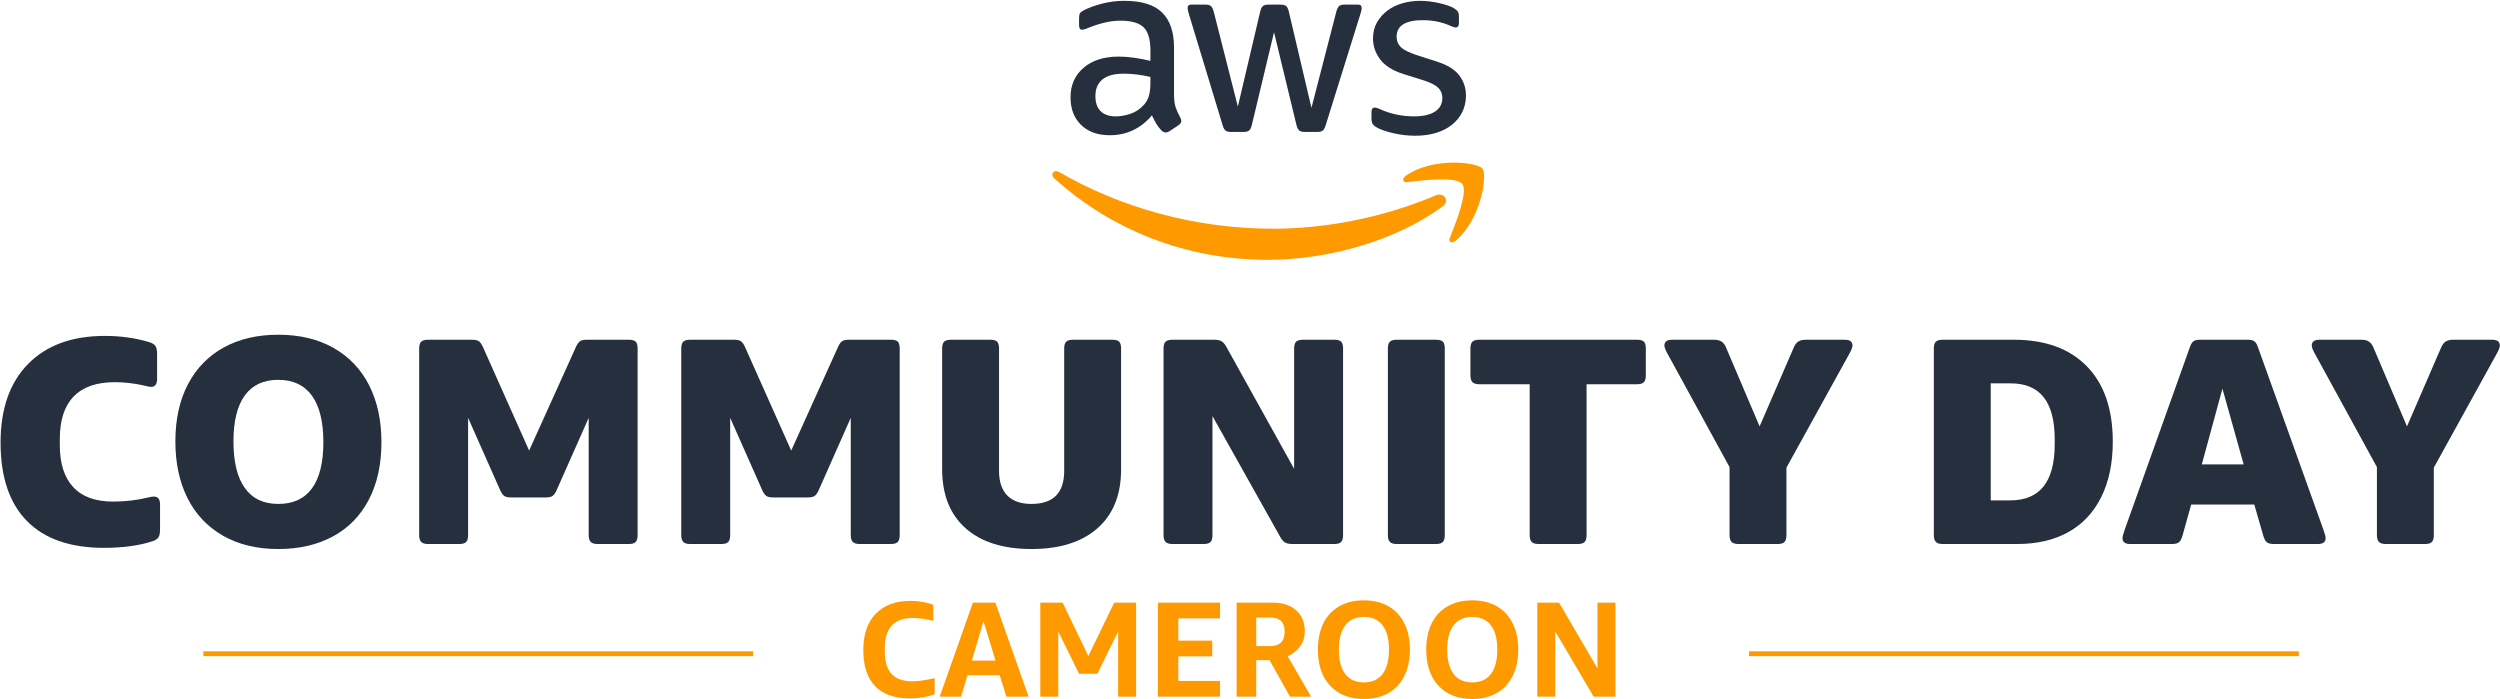 <svg width="2586" height="723" viewBox="0 0 2586 723" fill="none" xmlns="http://www.w3.org/2000/svg">
<path d="M107.619 566.688C72.648 566.688 46.069 557.442 27.877 538.941C9.678 520.447 0.581 493.41 0.581 457.838C0.581 422.877 10.086 395.742 29.096 376.43C48.103 357.121 74.578 347.462 108.531 347.462C124.795 347.462 140.041 349.596 154.275 353.864C157.525 354.883 159.708 356.254 160.83 357.981C161.946 359.711 162.509 362.508 162.509 366.366V391.978C162.509 397.466 160.374 400.211 156.102 400.211C155.083 400.211 152.545 399.704 148.479 398.685C138.518 396.447 128.553 395.331 118.595 395.331C99.889 395.331 85.762 400.26 76.208 410.12C66.651 419.98 61.875 434.564 61.875 453.873V460.58C61.875 479.485 66.496 493.92 75.749 503.877C84.999 513.837 98.666 518.818 116.765 518.818C129.368 518.818 141.16 517.498 152.14 514.856C155.391 514.044 157.726 513.634 159.155 513.634C163.421 513.634 165.556 516.376 165.556 521.867V547.479C165.556 551.343 164.993 554.14 163.88 555.864C162.761 557.591 160.572 558.965 157.321 559.981C143.495 564.45 126.93 566.688 107.619 566.688Z" fill="#252F3E"/>
<path d="M287.833 521.255C303.279 521.255 314.922 515.871 322.749 505.096C330.576 494.324 334.492 478.469 334.492 457.53C334.492 436.187 330.524 420.079 322.597 409.204C314.67 398.329 303.082 392.893 287.833 392.893C272.587 392.893 261.047 398.28 253.224 409.052C245.394 419.827 241.484 435.682 241.484 456.618C241.484 477.761 245.394 493.817 253.224 504.789C261.047 515.768 272.587 521.255 287.833 521.255ZM287.833 567.906C265.672 567.906 246.562 563.282 230.504 554.033C214.446 544.785 202.247 531.83 193.912 515.156C185.575 498.493 181.409 478.98 181.409 456.618C181.409 433.648 185.779 413.88 194.521 397.313C203.262 380.747 215.611 368.093 231.571 359.352C247.529 350.614 266.284 346.239 287.833 346.239C309.99 346.239 329.101 350.815 345.165 359.963C361.219 369.111 373.47 382.018 381.908 398.685C390.34 415.355 394.564 434.965 394.564 457.53C394.564 480.503 390.188 500.32 381.449 516.987C372.707 533.657 360.304 546.311 344.246 554.948C328.189 563.586 309.379 567.906 287.833 567.906Z" fill="#252F3E"/>
<path d="M442.741 562.723C439.487 562.723 437.149 562.011 435.726 560.588C434.303 559.169 433.591 556.831 433.591 553.574V360.571C433.591 357.117 434.303 354.731 435.726 353.405C437.149 352.086 439.487 351.426 442.741 351.426H488.482C491.324 351.426 493.514 351.882 495.037 352.794C496.564 353.712 498.035 355.691 499.458 358.741L547.337 466.068L595.821 358.741C597.24 355.691 598.718 353.712 600.242 352.794C601.768 351.882 603.951 351.426 606.801 351.426H650.407C653.858 351.426 656.248 352.086 657.574 353.405C658.89 354.731 659.553 357.117 659.553 360.571V553.574C659.553 556.831 658.89 559.169 657.574 560.588C656.248 562.011 653.858 562.723 650.407 562.723H618.081C614.828 562.723 612.486 562.011 611.07 560.588C609.643 559.169 608.935 556.831 608.935 553.574V432.226L575.694 507.231C574.271 510.277 572.8 512.262 571.273 513.178C569.75 514.089 567.564 514.549 564.718 514.549H528.43C525.578 514.549 523.395 514.089 521.874 513.178C520.348 512.262 518.87 510.277 517.453 507.231L484.213 432.226V553.574C484.213 556.831 483.55 559.169 482.23 560.588C480.907 562.011 478.52 562.723 475.063 562.723H442.741Z" fill="#252F3E"/>
<path d="M713.83 562.723C710.576 562.723 708.238 562.011 706.818 560.588C705.395 559.169 704.684 556.831 704.684 553.574V360.571C704.684 357.117 705.395 354.731 706.818 353.405C708.238 352.086 710.576 351.426 713.83 351.426H759.574C762.417 351.426 764.603 351.882 766.13 352.794C767.656 353.712 769.128 355.691 770.551 358.741L818.426 466.068L866.913 358.741C868.329 355.691 869.811 353.712 871.334 352.794C872.857 351.882 875.04 351.426 877.89 351.426H921.496C924.95 351.426 927.34 352.086 928.663 353.405C929.982 354.731 930.645 357.117 930.645 360.571V553.574C930.645 556.831 929.982 559.169 928.663 560.588C927.34 562.011 924.95 562.723 921.496 562.723H889.174C885.917 562.723 883.578 562.011 882.159 560.588C880.732 559.169 880.024 556.831 880.024 553.574V432.226L846.783 507.231C845.36 510.277 843.889 512.262 842.362 513.178C840.839 514.089 838.653 514.549 835.81 514.549H799.519C796.67 514.549 794.487 514.089 792.964 513.178C791.437 512.262 789.962 510.277 788.542 507.231L755.302 432.226V553.574C755.302 556.831 754.642 559.169 753.322 560.588C751.996 562.011 749.609 562.723 746.155 562.723H713.83Z" fill="#252F3E"/>
<path d="M1066.95 567.906C1037.68 567.906 1014.96 560.74 998.798 546.414C982.636 532.082 974.554 511.703 974.554 485.276V360.571C974.554 357.12 975.262 354.734 976.689 353.405C978.109 352.085 980.447 351.426 983.704 351.426H1024.26C1027.71 351.426 1030.1 352.085 1031.43 353.405C1032.75 354.734 1033.41 357.12 1033.41 360.571V487.11C1033.41 498.289 1036.25 506.774 1041.95 512.569C1047.63 518.361 1055.97 521.255 1066.95 521.255C1089.52 521.255 1100.8 509.876 1100.8 487.11V360.571C1100.8 357.12 1101.51 354.734 1102.93 353.405C1104.35 352.085 1106.69 351.426 1109.95 351.426H1150.51C1153.96 351.426 1156.35 352.085 1157.67 353.405C1158.99 354.734 1159.65 357.12 1159.65 360.571V485.583C1159.65 511.803 1151.52 532.082 1135.26 546.414C1118.99 560.74 1096.23 567.906 1066.95 567.906Z" fill="#252F3E"/>
<path d="M1212.71 562.723C1209.46 562.723 1207.12 562.011 1205.69 560.588C1204.27 559.169 1203.56 556.831 1203.56 553.574V360.571C1203.56 357.117 1204.27 354.731 1205.69 353.405C1207.12 352.086 1209.46 351.426 1212.71 351.426H1255.71C1259.16 351.426 1261.75 351.934 1263.48 352.949C1265.21 353.968 1266.78 355.691 1268.21 358.133L1338.65 484.972V360.571C1338.65 357.117 1339.36 354.731 1340.79 353.405C1342.21 352.086 1344.55 351.426 1347.8 351.426H1380.12C1383.58 351.426 1385.96 352.086 1387.29 353.405C1388.61 354.731 1389.27 357.117 1389.27 360.571V553.574C1389.27 556.831 1388.61 559.169 1387.29 560.588C1385.96 562.011 1383.58 562.723 1380.12 562.723H1337.13C1333.66 562.723 1331.08 562.218 1329.35 561.196C1327.62 560.184 1326.04 558.454 1324.62 556.016L1254.18 430.392V553.574C1254.18 556.831 1253.52 559.169 1252.2 560.588C1250.88 562.011 1248.49 562.723 1245.04 562.723H1212.71Z" fill="#252F3E"/>
<path d="M1444.77 562.723C1441.51 562.723 1439.18 562.011 1437.76 560.588C1436.33 559.169 1435.62 556.831 1435.62 553.574V360.571C1435.62 357.117 1436.33 354.731 1437.76 353.405C1439.18 352.086 1441.51 351.426 1444.77 351.426H1485.33C1488.78 351.426 1491.17 352.086 1492.49 353.405C1493.81 354.731 1494.47 357.117 1494.47 360.571V553.574C1494.47 556.831 1493.81 559.169 1492.49 560.588C1491.17 562.011 1488.78 562.723 1485.33 562.723H1444.77Z" fill="#252F3E"/>
<path d="M1591.45 562.723C1588.19 562.723 1585.85 562.011 1584.43 560.588C1583.01 559.169 1582.3 556.831 1582.3 553.574V397.462H1530.15C1526.9 397.462 1524.56 396.754 1523.14 395.328C1521.71 393.908 1521.01 391.57 1521.01 388.314V360.571C1521.01 357.117 1521.71 354.731 1523.14 353.405C1524.56 352.086 1526.9 351.426 1530.15 351.426H1693.3C1696.75 351.426 1699.14 352.086 1700.46 353.405C1701.78 354.731 1702.44 357.117 1702.44 360.571V388.314C1702.44 391.57 1701.78 393.908 1700.46 395.328C1699.14 396.754 1696.75 397.462 1693.3 397.462H1641.15V553.574C1641.15 556.831 1640.49 559.169 1639.17 560.588C1637.85 562.011 1635.46 562.723 1632 562.723H1591.45Z" fill="#252F3E"/>
<path d="M1798.19 562.723C1794.93 562.723 1792.6 562.011 1791.18 560.588C1789.75 559.169 1789.04 556.831 1789.04 553.574V483.142L1725.31 366.67C1722.87 362.401 1721.65 359.352 1721.65 357.522C1721.65 353.46 1724.29 351.426 1729.58 351.426H1772.88C1776.13 351.426 1778.72 352.034 1780.66 353.253C1782.59 354.472 1784.16 356.506 1785.38 359.352L1820.14 441.064L1855.52 359.352C1856.74 356.506 1858.31 354.472 1860.24 353.253C1862.18 352.034 1864.77 351.426 1868.02 351.426H1908.27C1913.56 351.426 1916.2 353.46 1916.2 357.522C1916.2 359.352 1914.98 362.401 1912.54 366.67L1847.89 483.753V553.574C1847.89 556.831 1847.23 559.169 1845.91 560.588C1844.59 562.011 1842.2 562.723 1838.75 562.723H1798.19Z" fill="#252F3E"/>
<path d="M2059.21 517.598H2079.34C2110.03 517.598 2125.38 498.286 2125.38 459.665V454.177C2125.38 415.759 2110.23 396.547 2079.94 396.547H2059.21V517.598ZM2009.5 562.723C2006.25 562.723 2003.91 562.011 2002.49 560.588C2001.06 559.169 2000.36 556.831 2000.36 553.574V360.571C2000.36 357.121 2001.06 354.731 2002.49 353.405C2003.91 352.086 2006.25 351.426 2009.5 351.426H2082.99C2115.52 351.426 2140.73 360.571 2158.62 378.865C2176.51 397.158 2185.46 423.181 2185.46 456.919C2185.46 479.08 2181.49 498.134 2173.56 514.089C2165.63 530.052 2154.3 542.143 2139.56 550.376C2124.82 558.609 2107.19 562.723 2086.65 562.723H2009.5Z" fill="#252F3E"/>
<path d="M2320.85 480.396L2298.89 402.038L2277.54 480.396H2320.85ZM2203.44 562.723C2198.15 562.723 2195.52 560.692 2195.52 556.624C2195.52 555 2196.32 551.951 2197.95 547.475L2265.35 358.741C2266.36 355.895 2267.58 353.968 2269.01 352.949C2270.43 351.934 2272.77 351.426 2276.02 351.426H2324.81C2328.06 351.426 2330.4 351.934 2331.83 352.949C2333.24 353.968 2334.47 355.895 2335.48 358.741L2403.18 547.475C2404.81 551.951 2405.62 555 2405.62 556.624C2405.62 560.692 2402.98 562.723 2397.69 562.723H2351.95C2348.7 562.723 2346.31 562.115 2344.78 560.896C2343.26 559.673 2341.99 557.235 2340.97 553.574L2331.83 521.864H2266.57L2257.72 553.574C2256.7 557.235 2255.44 559.673 2253.91 560.896C2252.39 562.115 2250 562.723 2246.74 562.723H2203.44Z" fill="#252F3E"/>
<path d="M2467.83 562.723C2464.57 562.723 2462.24 562.011 2460.81 560.588C2459.39 559.169 2458.68 556.831 2458.68 553.574V483.142L2394.94 366.67C2392.51 362.401 2391.29 359.352 2391.29 357.522C2391.29 353.46 2393.92 351.426 2399.21 351.426H2442.52C2445.77 351.426 2448.36 352.034 2450.29 353.253C2452.22 354.472 2453.8 356.506 2455.02 359.352L2489.78 441.064L2525.16 359.352C2526.38 356.506 2527.95 354.472 2529.88 353.253C2531.81 352.034 2534.4 351.426 2537.66 351.426H2577.91C2583.19 351.426 2585.84 353.46 2585.84 357.522C2585.84 359.352 2584.62 362.401 2582.18 366.67L2517.53 483.753V553.574C2517.53 556.831 2516.87 559.169 2515.55 560.588C2514.22 562.011 2511.84 562.723 2508.38 562.723H2467.83Z" fill="#252F3E"/>
<path d="M1464.15 140.395C1456.36 140.395 1448.73 139.525 1441.28 137.798C1433.83 136.068 1428.12 134.072 1424.13 131.822C1421.71 130.434 1420.19 129.054 1419.59 127.663C1418.98 126.279 1418.67 124.895 1418.67 123.504V115.97C1418.67 112.852 1419.8 111.294 1422.05 111.294C1422.92 111.294 1423.83 111.468 1424.78 111.814C1425.73 112.163 1426.99 112.681 1428.55 113.373C1433.57 115.624 1439.03 117.357 1444.92 118.566C1450.81 119.782 1456.7 120.387 1462.59 120.387C1471.95 120.387 1479.18 118.744 1484.3 115.452C1489.4 112.163 1491.96 107.484 1491.96 101.421C1491.96 97.262 1490.62 93.799 1487.93 91.024C1485.24 88.256 1480.26 85.659 1472.99 83.231L1451.42 76.475C1440.51 73.012 1432.58 67.99 1427.64 61.402C1422.71 54.825 1420.24 47.633 1420.24 39.836C1420.24 33.601 1421.58 28.104 1424.26 23.337C1426.95 18.577 1430.5 14.503 1434.92 11.123C1439.33 7.747 1444.49 5.192 1450.38 3.459C1456.27 1.732 1462.5 0.862 1469.09 0.862C1472.38 0.862 1475.72 1.079 1479.1 1.512C1482.48 1.946 1485.68 2.508 1488.71 3.2C1491.74 3.896 1494.55 4.675 1497.16 5.538C1499.76 6.408 1501.83 7.272 1503.39 8.138C1505.47 9.351 1506.94 10.567 1507.81 11.777C1508.68 12.989 1509.11 14.632 1509.11 16.711V23.725C1509.11 26.846 1507.98 28.405 1505.73 28.405C1504.52 28.405 1502.61 27.8 1500.02 26.587C1491.52 22.778 1482 20.87 1471.43 20.87C1462.94 20.87 1456.36 22.257 1451.68 25.025C1447 27.8 1444.66 32.217 1444.66 38.278C1444.66 42.436 1446.14 45.942 1449.08 48.8C1452.03 51.659 1457.48 54.388 1465.45 56.988L1486.5 63.744C1497.24 67.21 1504.91 71.974 1509.5 78.034C1514.09 84.1 1516.39 91.024 1516.39 98.821C1516.39 105.23 1515.09 110.993 1512.49 116.099C1509.89 121.212 1506.29 125.584 1501.7 129.222C1497.11 132.86 1491.61 135.634 1485.2 137.536C1478.79 139.441 1471.77 140.395 1464.15 140.395ZM1273.41 136.498C1270.81 136.498 1268.9 136.022 1267.69 135.068C1266.48 134.118 1265.44 132.171 1264.58 129.222L1229.75 14.373C1228.88 11.431 1228.45 9.435 1228.45 8.397C1228.45 5.975 1229.66 4.759 1232.09 4.759H1246.65C1249.41 4.759 1251.36 5.238 1252.49 6.188C1253.62 7.142 1254.61 9.089 1255.48 12.035L1280.43 110.255L1303.55 12.035C1304.25 9.089 1305.2 7.142 1306.42 6.188C1307.63 5.238 1309.62 4.759 1312.39 4.759H1324.34C1327.12 4.759 1329.11 5.238 1330.32 6.188C1331.53 7.142 1332.48 9.089 1333.18 12.035L1356.57 111.555L1382.29 12.035C1383.16 9.089 1384.16 7.142 1385.28 6.188C1386.41 5.238 1388.35 4.759 1391.13 4.759H1404.9C1407.33 4.759 1408.54 5.975 1408.54 8.397C1408.54 9.089 1408.45 9.872 1408.28 10.735C1408.11 11.605 1407.76 12.815 1407.24 14.373L1371.38 129.222C1370.51 132.171 1369.47 134.118 1368.26 135.068C1367.05 136.022 1365.15 136.498 1362.55 136.498H1349.81C1347.04 136.498 1345.05 135.977 1343.84 134.939C1342.62 133.898 1341.67 131.909 1340.98 128.963L1317.85 33.343L1294.98 128.963C1294.29 131.909 1293.33 133.898 1292.12 134.939C1290.91 135.977 1288.91 136.498 1286.14 136.498H1273.41ZM1154.13 120.387C1158.98 120.387 1164.09 119.478 1169.46 117.658C1174.83 115.84 1179.51 112.681 1183.5 108.176C1185.92 105.408 1187.61 102.242 1188.56 98.691C1189.51 95.141 1189.99 90.856 1189.99 85.827V79.593C1185.66 78.551 1181.11 77.733 1176.35 77.125C1171.58 76.52 1166.95 76.216 1162.45 76.216C1152.57 76.216 1145.21 78.209 1140.36 82.189C1135.51 86.177 1133.08 91.894 1133.08 99.341C1133.08 106.271 1134.9 111.513 1138.54 115.061C1142.18 118.615 1147.37 120.387 1154.13 120.387ZM1214.42 97.783C1214.42 103.329 1214.98 107.743 1216.11 111.032C1217.23 114.324 1218.84 117.878 1220.92 121.687C1221.61 122.9 1221.96 124.025 1221.96 125.063C1221.96 126.622 1221 128.096 1219.1 129.48L1209.74 135.718C1208.35 136.582 1207.05 137.018 1205.84 137.018C1204.28 137.018 1202.81 136.326 1201.43 134.939C1199.35 132.86 1197.57 130.564 1196.1 128.054C1194.63 125.545 1193.11 122.641 1191.55 119.349C1179.94 133.034 1165.39 139.877 1147.89 139.877C1135.42 139.877 1125.55 136.326 1118.27 129.222C1110.99 122.12 1107.35 112.594 1107.35 100.638C1107.35 87.997 1111.86 77.817 1120.87 70.108C1129.87 62.402 1142 58.544 1157.25 58.544C1162.27 58.544 1167.51 58.935 1172.97 59.714C1178.43 60.494 1184.1 61.577 1189.99 62.964V52.05C1189.99 40.79 1187.65 32.867 1182.98 28.275C1178.3 23.687 1170.24 21.391 1158.81 21.391C1153.61 21.391 1148.28 22.037 1142.83 23.337C1137.37 24.637 1132.04 26.325 1126.85 28.405C1124.42 29.443 1122.69 30.093 1121.65 30.355C1120.61 30.613 1119.83 30.743 1119.31 30.743C1117.23 30.743 1116.19 29.184 1116.19 26.067V18.791C1116.19 16.365 1116.54 14.632 1117.23 13.594C1117.92 12.553 1119.31 11.514 1121.39 10.476C1126.58 7.877 1132.82 5.629 1140.1 3.721C1147.37 1.816 1155.08 0.862 1163.23 0.862C1180.9 0.862 1193.84 4.888 1202.08 12.944C1210.3 20.999 1214.42 33.171 1214.42 49.45V97.783Z" fill="#252F3E"/>
<path fill-rule="evenodd" clip-rule="evenodd" d="M1492.24 213.513C1443.35 249.589 1372.47 268.775 1311.43 268.775C1225.89 268.775 1148.85 237.158 1090.56 184.528C1085.98 180.396 1090.06 174.753 1095.57 177.951C1158.46 214.545 1236.24 236.583 1316.57 236.583C1370.76 236.583 1430.32 225.339 1485.14 202.091C1493.4 198.586 1500.33 207.537 1492.24 213.513Z" fill="#FF9900"/>
<path fill-rule="evenodd" clip-rule="evenodd" d="M1512.59 190.288C1506.33 182.285 1471.25 186.495 1455.49 188.383C1450.71 188.956 1449.97 184.784 1454.28 181.764C1482.26 162.109 1528.12 167.784 1533.45 174.365C1538.82 181.001 1532.04 226.972 1505.81 248.911C1501.78 252.283 1497.94 250.485 1499.73 246.029C1505.63 231.293 1518.85 198.298 1512.59 190.288Z" fill="#FF9900"/>
<path d="M779.026 676.232H210.352H779.026Z" fill="#FF9900"/>
<path d="M779.026 676.232H210.352" stroke="#FF9900" stroke-width="5" stroke-miterlimit="10"/>
<path d="M2377.91 676.232H1809.23H2377.91Z" fill="#FF9900"/>
<path d="M2377.91 676.232H1809.23" stroke="#FF9900" stroke-width="5" stroke-miterlimit="10"/>
<path d="M966.778 718.089C959.175 720.989 950.68 722.439 941.294 722.439C925.431 722.439 913.416 718.23 905.249 709.812C897.083 701.3 893 688.86 893 672.491C893 656.309 897.271 643.776 905.813 634.89C914.354 626.004 926.369 621.561 941.857 621.561C950.117 621.561 957.955 622.871 965.37 625.49V642.045C956.828 640.175 949.836 639.239 944.391 639.239C934.629 639.239 927.308 641.812 922.427 646.956C917.64 652.1 915.246 659.957 915.246 670.527V673.754C915.246 684.23 917.593 692.04 922.286 697.184C926.979 702.235 934.16 704.761 943.828 704.761C949.272 704.761 956.922 703.685 966.778 701.534V718.089Z" fill="#FF9900"/>
<path d="M1041.01 720.615L1034.11 698.447H1000.74L994.126 720.615H972.021L1006.38 623.385H1029.61L1063.96 720.615H1041.01ZM1005.25 683.294H1029.75L1017.36 642.607L1005.25 683.294Z" fill="#FF9900"/>
<path d="M1156.61 720.615V653.27L1135.07 696.904H1116.2L1094.66 653.27V720.615H1076.08V623.385H1099.17L1125.78 678.664L1152.53 623.385H1175.2V720.615H1156.61Z" fill="#FF9900"/>
<path d="M1197.76 720.615V623.385H1261.97V639.66H1218.88V662.67H1253.94V678.945H1218.88V704.34H1261.97V720.615H1197.76Z" fill="#FF9900"/>
<path d="M1279.16 720.615V623.385H1316.75C1326.89 623.385 1334.92 626.051 1340.83 631.382C1346.74 636.714 1349.7 643.963 1349.7 653.129C1349.7 658.741 1348.15 663.792 1345.05 668.282C1341.96 672.772 1337.59 676.279 1331.96 678.805L1356.18 720.615H1334.35L1313.23 682.873H1299.44V720.615H1279.16ZM1299.44 668.282H1314.08C1323.93 668.282 1328.86 663.325 1328.86 653.41C1328.86 643.682 1324.03 638.818 1314.36 638.818H1299.44V668.282Z" fill="#FF9900"/>
<path d="M1384.93 671.93C1384.93 682.967 1387.13 691.385 1391.54 697.184C1395.96 702.983 1402.39 705.883 1410.83 705.883C1419.28 705.883 1425.71 702.983 1430.12 697.184C1434.53 691.385 1436.74 682.967 1436.74 671.93C1436.74 660.893 1434.53 652.521 1430.12 646.816C1425.71 641.017 1419.28 638.117 1410.83 638.117C1402.39 638.117 1395.96 641.017 1391.54 646.816C1387.13 652.521 1384.93 660.893 1384.93 671.93ZM1363.24 671.93C1363.24 661.641 1365.07 652.662 1368.73 644.992C1372.49 637.322 1377.93 631.429 1385.07 627.314C1392.3 623.105 1400.88 621 1410.83 621C1420.5 621 1428.9 623.011 1436.04 627.033C1443.17 631.055 1448.66 636.901 1452.51 644.571C1456.45 652.147 1458.42 661.267 1458.42 671.93C1458.42 682.219 1456.55 691.198 1452.79 698.868C1449.13 706.538 1443.69 712.477 1436.46 716.686C1429.33 720.895 1420.78 723 1410.83 723C1401.17 723 1392.76 720.989 1385.63 716.967C1378.5 712.945 1372.96 707.099 1369.02 699.429C1365.17 691.759 1363.24 682.593 1363.24 671.93Z" fill="#FF9900"/>
<path d="M1496.99 671.93C1496.99 682.967 1499.19 691.385 1503.61 697.184C1508.02 702.983 1514.45 705.883 1522.89 705.883C1531.34 705.883 1537.77 702.983 1542.18 697.184C1546.6 691.385 1548.8 682.967 1548.8 671.93C1548.8 660.893 1546.6 652.521 1542.18 646.816C1537.77 641.017 1531.34 638.117 1522.89 638.117C1514.45 638.117 1508.02 641.017 1503.61 646.816C1499.19 652.521 1496.99 660.893 1496.99 671.93ZM1475.3 671.93C1475.3 661.641 1477.14 652.662 1480.8 644.992C1484.55 637.322 1489.99 631.429 1497.13 627.314C1504.36 623.105 1512.94 621 1522.89 621C1532.56 621 1540.96 623.011 1548.1 627.033C1555.23 631.055 1560.72 636.901 1564.57 644.571C1568.51 652.147 1570.48 661.267 1570.48 671.93C1570.48 682.219 1568.61 691.198 1564.85 698.868C1561.19 706.538 1555.75 712.477 1548.52 716.686C1541.39 720.895 1532.84 723 1522.89 723C1513.23 723 1504.83 720.989 1497.69 716.967C1490.56 712.945 1485.02 707.099 1481.08 699.429C1477.23 691.759 1475.3 682.593 1475.3 671.93Z" fill="#FF9900"/>
<path d="M1608.77 653.129V720.615H1590.18V623.385H1612.71L1652.41 691.432V623.385H1671V720.615H1648.47L1608.77 653.129Z" fill="#FF9900"/>
</svg>
